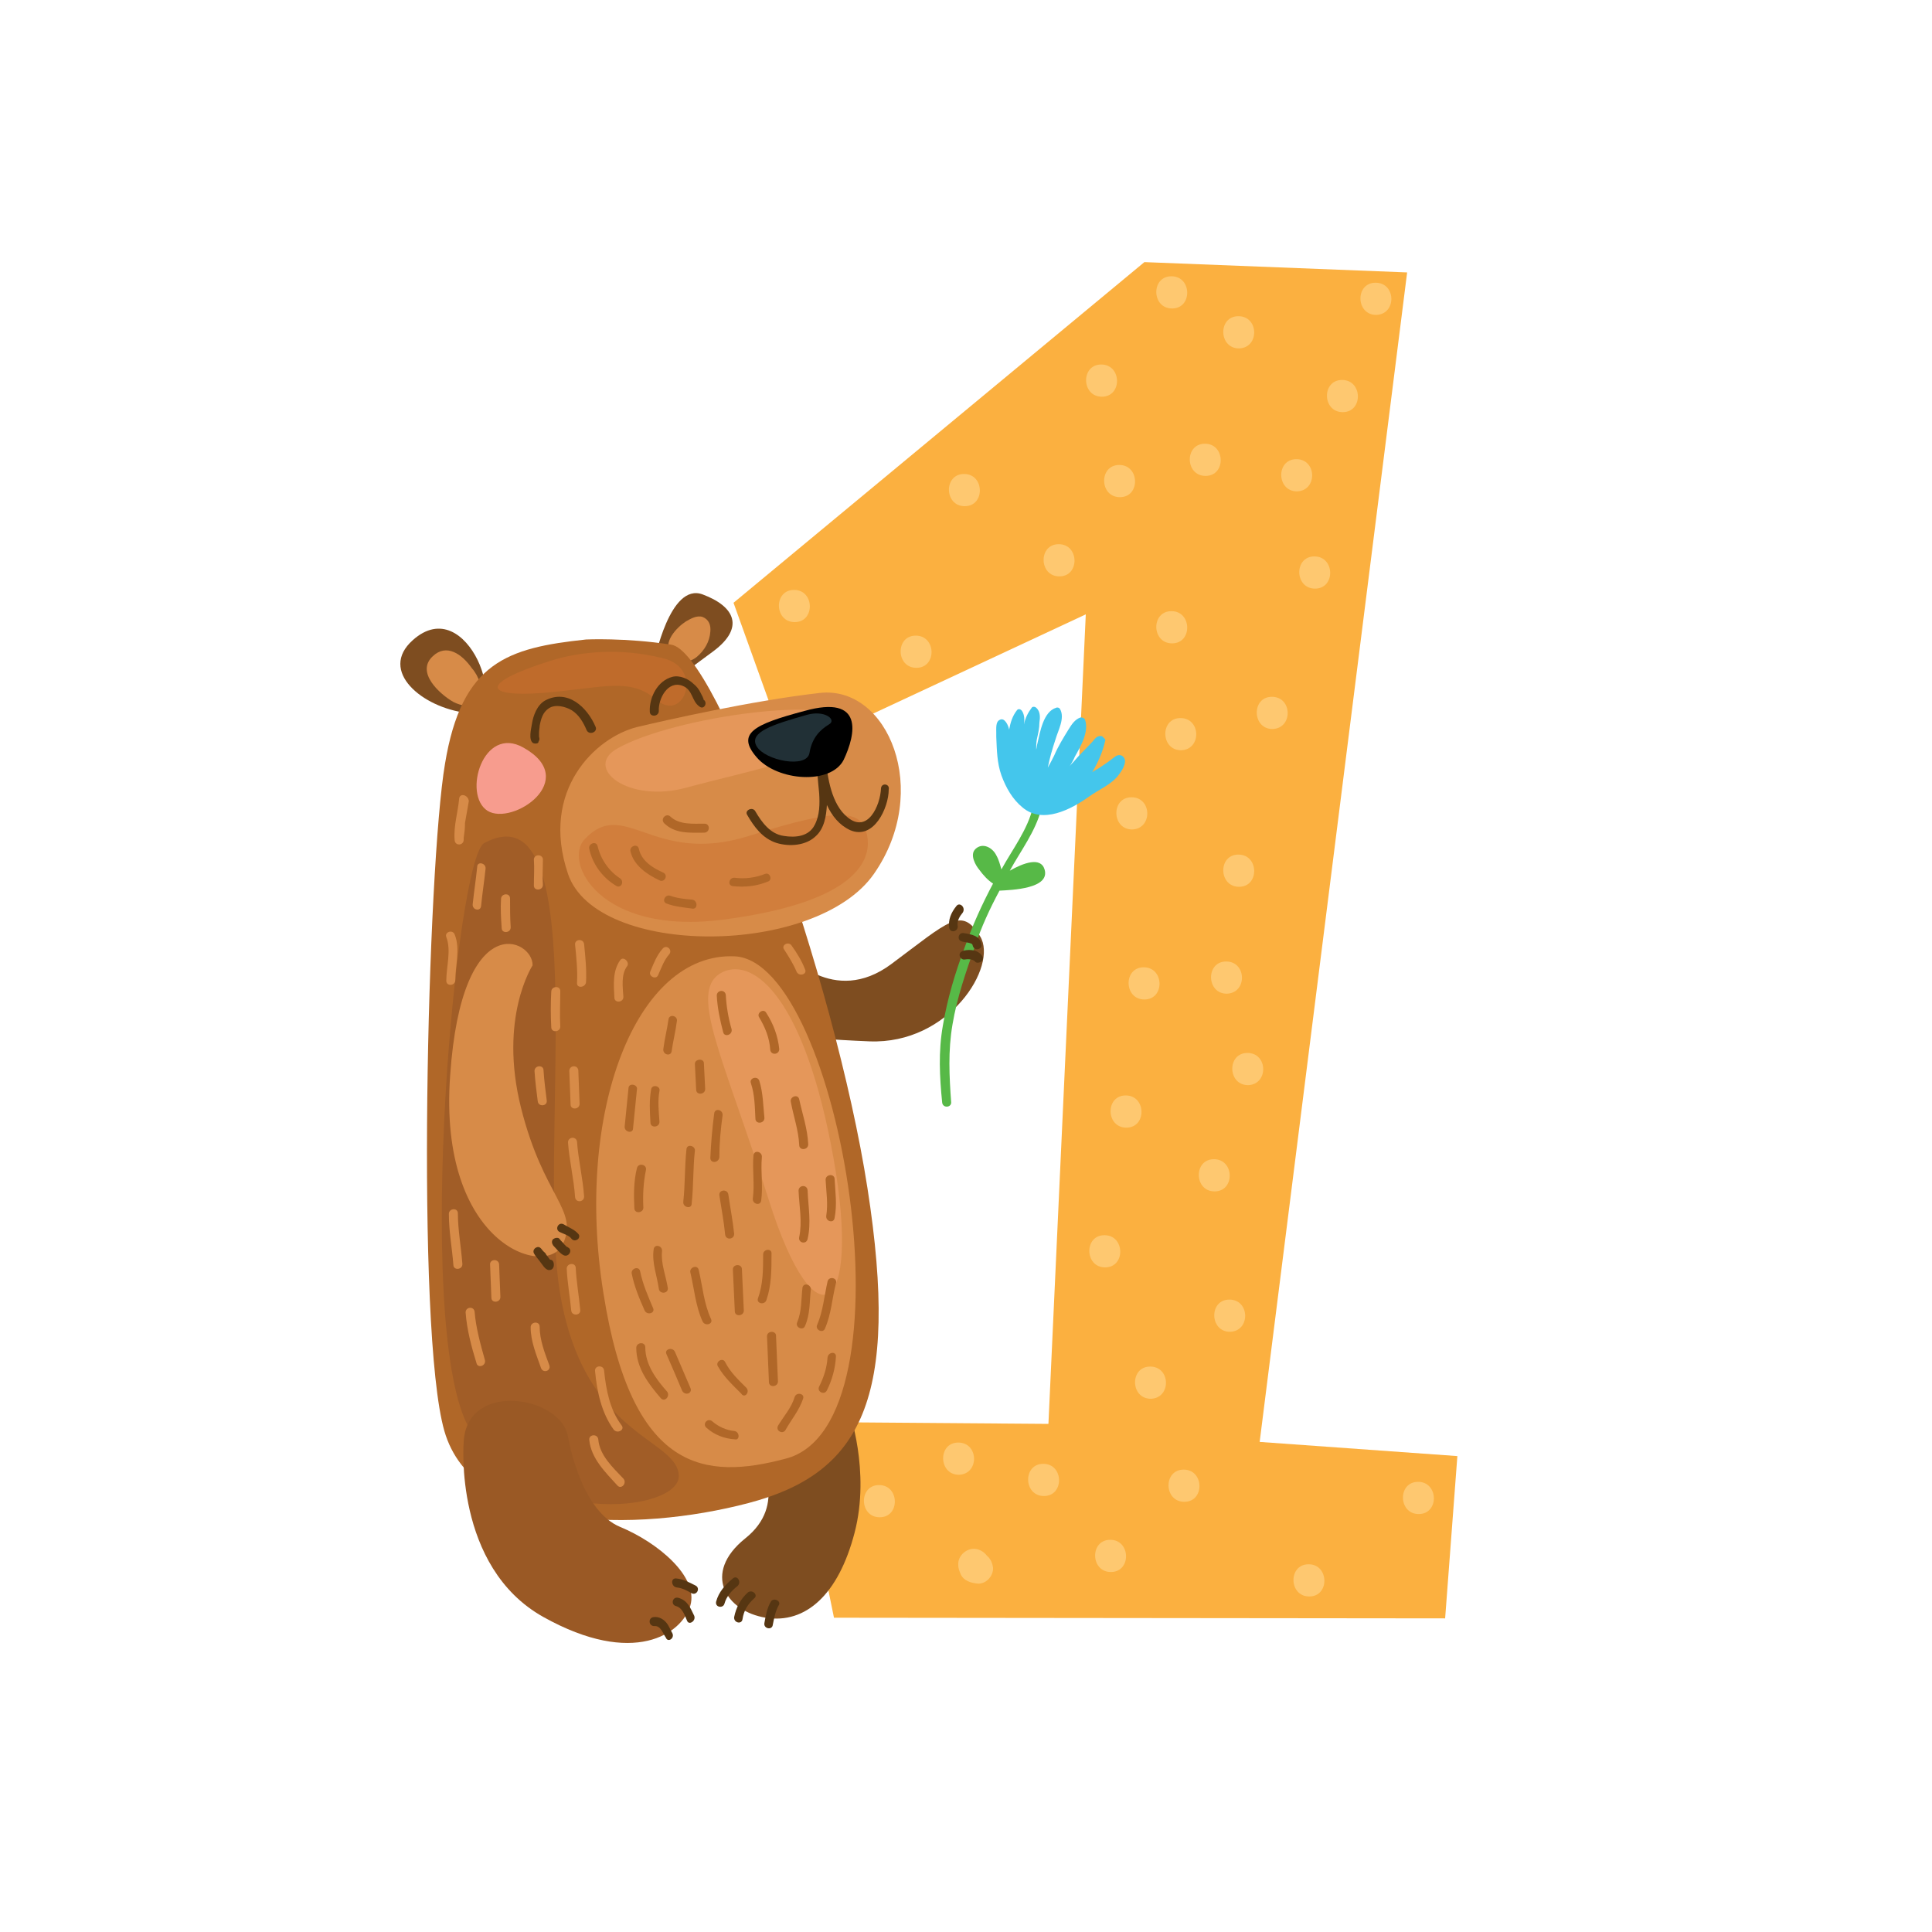 <?xml version="1.0" encoding="utf-8"?>
<svg version="1.1" id="Layer_1" xmlns="http://www.w3.org/2000/svg" xmlns:xlink="http://www.w3.org/1999/xlink" x="0px" y="0px"
	 viewBox="0 0 300 300" style="enable-background:new 0 0 300 300;" xml:space="preserve">
<style type="text/css">
	.st0{fill:#FBB040;}
	.st1{fill:#FEC870;}
	.st2{fill:#7E4D20;}
	.st3{fill:#D78B48;}
	.st4{fill:#B06728;}
	.st5{fill:#A15D27;}
	.st6{fill:#F79C8E;}
	.st7{fill:#E5975A;}
	.st8{fill:#9A5925;}
	.st9{fill:#D17E3C;}
	.st10{fill:#563612;}
	.st11{fill:#57B947;}
	.st12{fill:#44C6EC;}
	.st13{fill:#BF6B2B;}
	.st14{fill:#213036;}
</style>
<g>
	<polygon class="st0" points="122.3,117 113.9,93.6 177.7,40.7 218.5,42.3 195.6,223.9 226.3,226.1 224.4,251.3 129.5,251.2
		123.3,220.8 162.8,221.1 168.6,95.4 	"/>
	<g>
		<path class="st1" d="M123.3,91.6c-3.2,0-3.1,5,0.1,5C126.6,96.6,126.5,91.6,123.3,91.6z"/>
		<path class="st1" d="M142.2,98.7c-3.2,0-3.1,5,0.1,5C145.5,103.7,145.4,98.7,142.2,98.7z"/>
		<path class="st1" d="M149.7,73.6c-3.2,0-3.1,5,0.1,5C153,78.6,152.9,73.6,149.7,73.6z"/>
		<path class="st1" d="M164.4,84.5c-3.2,0-3.1,5,0.1,5C167.7,89.5,167.6,84.5,164.4,84.5z"/>
		<path class="st1" d="M171,56.6c-3.2,0-3.1,5,0.1,5C174.3,61.6,174.2,56.6,171,56.6z"/>
		<path class="st1" d="M192.3,49.1c-3.2,0-3.1,5,0.1,5C195.6,54,195.5,49.1,192.3,49.1z"/>
		<path class="st1" d="M208.4,59c-3.2,0-3.1,5,0.1,5C211.7,64,211.6,59,208.4,59z"/>
		<path class="st1" d="M187.1,68.9c-3.2,0-3.1,5,0.1,5C190.4,73.9,190.3,68.9,187.1,68.9z"/>
		<path class="st1" d="M204.1,86.4c-3.2,0-3.1,5,0.1,5C207.4,91.4,207.3,86.4,204.1,86.4z"/>
		<path class="st1" d="M181.9,94.9c-3.2,0-3.1,5,0.1,5C185.2,99.9,185.1,94.9,181.9,94.9z"/>
		<path class="st1" d="M197.5,108.2c-3.2,0-3.1,5,0.1,5C200.8,113.1,200.7,108.2,197.5,108.2z"/>
		<path class="st1" d="M175.7,123.8c-3.2,0-3.1,5,0.1,5C179,128.7,178.9,123.8,175.7,123.8z"/>
		<path class="st1" d="M192.3,132.7c-3.2,0-3.1,5,0.1,5C195.6,137.7,195.5,132.7,192.3,132.7z"/>
		<path class="st1" d="M193.7,163.5c-3.2,0-3.1,5,0.1,5C197,168.4,196.9,163.5,193.7,163.5z"/>
		<path class="st1" d="M177.6,150.2c-3.2,0-3.1,5,0.1,5C180.9,155.2,180.8,150.2,177.6,150.2z"/>
		<path class="st1" d="M174.8,170.1c-3.2,0-3.1,5,0.1,5C178.1,175.1,178,170.1,174.8,170.1z"/>
		<path class="st1" d="M171.5,191.8c-3.2,0-3.1,5,0.1,5C174.8,196.8,174.7,191.8,171.5,191.8z"/>
		<path class="st1" d="M188.5,180c-3.2,0-3.1,5,0.1,5C191.8,185,191.7,180,188.5,180z"/>
		<path class="st1" d="M190.9,201.8c-3.2,0-3.1,5,0.1,5C194.2,206.7,194.1,201.8,190.9,201.8z"/>
		<path class="st1" d="M178.6,212.2c-3.2,0-3.1,5,0.1,5C181.9,217.1,181.8,212.2,178.6,212.2z"/>
		<path class="st1" d="M162,227.3c-3.2,0-3.1,5,0.1,5C165.3,232.3,165.2,227.3,162,227.3z"/>
		<path class="st1" d="M183.8,228.2c-3.2,0-3.1,5,0.1,5C187.1,233.2,187,228.2,183.8,228.2z"/>
		<path class="st1" d="M172.4,239.1c-3.2,0-3.1,5,0.1,5C175.7,244.1,175.6,239.1,172.4,239.1z"/>
		<path class="st1" d="M203.2,242.9c-3.2,0-3.1,5,0.1,5C206.5,247.9,206.4,242.9,203.2,242.9z"/>
		<path class="st1" d="M220.2,230.1c-3.2,0-3.1,5,0.1,5C223.5,235.1,223.4,230.1,220.2,230.1z"/>
		<path class="st1" d="M153.4,241.7c-0.1-0.1-0.2-0.1-0.2-0.2c-0.5-0.6-1.2-1-2-1c-1.3,0-2.5,1.2-2.4,2.5c0,0.6,0.2,1,0.4,1.5
			c0.5,1,1.6,1.3,2.6,1.4c1.4,0.1,2.5-1.3,2.4-2.5C154.1,242.8,153.9,242.2,153.4,241.7z"/>
		<path class="st1" d="M136.5,230.6c-3.2,0-3.1,5,0.1,5C139.8,235.6,139.7,230.6,136.5,230.6z"/>
		<path class="st1" d="M213.6,43.9c-3.2,0-3.1,5,0.1,5C216.9,48.8,216.8,43.9,213.6,43.9z"/>
		<path class="st1" d="M173.8,72.2c-3.2,0-3.1,5,0.1,5C177.1,77.2,177,72.2,173.8,72.2z"/>
		<path class="st1" d="M181.9,42.9c-3.2,0-3.1,5,0.1,5C185.2,47.9,185.1,42.9,181.9,42.9z"/>
		<path class="st1" d="M201.3,71.3c-3.2,0-3.1,5,0.1,5C204.6,76.2,204.5,71.3,201.3,71.3z"/>
		<path class="st1" d="M190.4,149.3c-3.2,0-3.1,5,0.1,5C193.7,154.2,193.6,149.3,190.4,149.3z"/>
		<path class="st1" d="M183.3,111.5c-3.2,0-3.1,5,0.1,5C186.6,116.4,186.5,111.5,183.3,111.5z"/>
		<path class="st1" d="M148.8,224c-3.2,0-3.1,5,0.1,5C152.1,228.9,152,224,148.8,224z"/>
	</g>
	<g>
		<path class="st2" d="M122.2,148c0,0,7.2,8.4,16.2,1.7c9-6.7,10.9-9,13.8-4.3c2.8,4.6-4.8,16.8-17.2,16.3
			c-12.3-0.5-14.3-1.4-14.3-1.4L122.2,148z"/>
		<path class="st2" d="M131.8,219c0,0,3.4,9.4,0.9,19c-2.5,9.6-7.6,14.2-13.8,13.2c-6.2-1-9.9-6.9-3.2-12.3
			c6.7-5.3,2.1-12.3,2.1-12.3L131.8,219z"/>
		<path class="st2" d="M101.6,102.7c0,0,2.4-12.3,7.5-10.4c5.1,1.9,6.5,5.2,1.7,8.8c-4.8,3.6-6,4.3-6,4.3L101.6,102.7z"/>
		<path class="st2" d="M64.1,99.4c-5.4,4.8,1.5,10.5,8.4,11.3C79.5,111.5,72.7,91.7,64.1,99.4z"/>
		<path class="st3" d="M109.1,95.8c-0.9-0.3-1.9,0.3-2.6,0.7c-1.4,0.9-3.7,3.3-2.3,5c0,0,0,0,0,0c0,0.1,0.1,0.2,0.1,0.3
			c0.9,1.5,2.8,1.1,3.9,0.2c1.2-1,2-2.4,2.1-3.9C110.4,97.1,110.1,96.2,109.1,95.8z"/>
		<path class="st3" d="M75.1,108c-0.1-0.6-0.3-1.3-0.6-2c-0.1-0.4-0.3-0.8-0.5-1.2c-0.2-0.3-0.4-0.7-0.7-1c-1.6-2.3-4-3.9-6.1-1.9
			c-2.7,2.5,1.1,5.9,3.2,7.1c1.2,0.6,2.6,0.9,3.7,0c0.1-0.1,0.2-0.2,0.3-0.4C74.7,108.8,75.2,108.5,75.1,108z"/>
		<path class="st4" d="M91,99.3c-12.2,1.3-19.3,3.5-21.9,19.3c-2.7,15.8-4.6,87.9-0.1,103.6c4.5,15.7,29.7,15.8,47.2,11.2
			c17.5-4.6,23.6-16.1,18.5-48.9c-5.1-32.8-23.3-83.4-30.5-84.4C97.1,99,91,99.3,91,99.3z"/>
		<path class="st5" d="M75.2,130.9c-4.4,2.3-10.9,74.2-2.6,90.4c8.3,16.2,33.1,13.6,32.8,7.8c-0.3-5.8-14.3-5.8-18.3-27.5
			C83.1,180,92.8,121.6,75.2,130.9z"/>
		<path class="st3" d="M98.9,112.9c-6.4,1.6-15.1,9.8-10.7,22.8c4.4,13,38.5,12.9,47.5,0c9-12.9,2.2-29.3-8.4-28.1
			C116.7,108.8,103.1,111.9,98.9,112.9z"/>
		<path class="st6" d="M81.3,116.1c-6.3-3.6-9.5,7.3-5.6,9.8C79.6,128.3,90.2,121.1,81.3,116.1z"/>
		<path class="st3" d="M114.1,148.5c-15.4-0.7-24.9,24.3-20.4,52.3c4.4,28,15.9,29,28.3,25.7C142.6,221.2,130.5,149.3,114.1,148.5z"
			/>
		<path class="st7" d="M95.9,116.2c-5.4,3,1.6,8.6,10.7,6.1c9.1-2.5,25.6-5.6,24.8-10C130.5,107.8,104.8,111.2,95.9,116.2z"/>
		<path class="st8" d="M72,223.9c0,0-1.6,19.4,12.4,27.2c14,7.8,21.5,2.6,22.8-1.8c1.3-4.5-5.1-9.8-10.9-12.2
			c-5.8-2.4-7.8-12.3-8.1-14C87.2,216.8,72.5,214.3,72,223.9z"/>
		<path class="st3" d="M82.7,149.9c0,0-5.3,8.1-1.8,22.1c3.5,14,9,15.8,6.5,21.2c-2.6,5.4-19.4,0.1-17.5-26.2
			C71.7,140.7,82.8,145.8,82.7,149.9z"/>
		<path class="st7" d="M112.3,150.9c-5.7,2.7-0.1,12.7,7.1,35.5c7.2,22.8,14.4,17.8,10-6.7C125,155.2,117.2,148.7,112.3,150.9z"/>
		<path class="st9" d="M90.8,130.3c-3.4,3.5,2.3,15,21.5,12.5c19.2-2.5,23-8.4,22.4-12.7c-0.6-4.3-3.6-5-18.4-0.3
			C101.4,134.5,97,123.7,90.8,130.3z"/>
		<path class="st10" d="M136.8,122.4c-0.1,2.7-2.1,7.1-5.2,4.5c-2.5-2-3.1-6.2-3.4-9.1c0-0.2-0.1-0.4-0.3-0.5
			c-0.3-0.7-1.5-0.5-1.3,0.3c0.3,1.8,0.4,3.7,0.6,5.6c0.1,1.6,0.1,3.4-0.7,4.9c-0.9,1.8-3,2-4.8,1.7c-2.1-0.3-3.4-2.1-4.4-3.8
			c-0.4-0.8-1.7-0.2-1.3,0.5c1.1,1.9,2.4,3.7,4.6,4.4c2,0.6,4.5,0.4,6-1c1.4-1.2,1.7-3.2,1.8-4.9c0.8,1.7,1.9,3.1,3.6,3.9
			c3.7,1.6,6-3.5,6-6.3C138.2,121.7,136.9,121.5,136.8,122.4z"/>
		<path class="st10" d="M92.5,112.9c-1.3-3.1-4.4-6-7.9-4.1c-1.2,0.7-1.8,2.3-2,3.6c-0.1,0.7-0.6,2.5,0.2,3c0.3,0.1,0.6,0.1,0.8-0.1
			l0-0.1c0.2-0.3,0.2-0.5,0.1-0.8c0,0,0-0.1,0-0.1c0-0.2,0-0.3,0-0.5c0-0.4,0.1-0.8,0.1-1.1c0.2-1.1,0.5-2.1,1.4-2.7
			c1-0.7,2.6-0.3,3.6,0.3c1.1,0.7,1.8,1.9,2.3,3.1C91.5,114.2,92.8,113.7,92.5,112.9z"/>
		<path d="M124.9,110.4c-7.9,2.1-10.6,3.5-7.4,7.2c3.2,3.7,11.5,4.3,13.5,0.4C132.9,114,134.2,107.8,124.9,110.4z"/>
		<path class="st11" d="M155.2,138.3c1.9-0.1,7.9-0.3,7-3.3c-0.6-2-3.3-1-5.4,0.2c1.7-3.1,4-6.1,4.9-9.6c0.2-0.9-1.1-1.2-1.3-0.3
			c-0.8,3.5-3.2,6.6-4.9,9.7c-0.2-0.7-0.4-1.5-0.8-2.2c-0.6-1.2-2.1-2-3.2-1c-1,0.9,0,2.6,0.6,3.3c0.5,0.7,1.3,1.6,2.1,2.1
			c-1.7,3.2-3.2,6.5-4.4,9.9c-1.5,4-2.7,8-3.4,12.2c-0.7,4-0.5,7.9-0.1,11.9c0.1,0.9,1.4,0.8,1.4,0c-0.3-4.1-0.5-8,0.2-12.1
			c0.7-4.2,2.1-8.2,3.5-12.2C152.4,143.9,153.7,141.1,155.2,138.3z"/>
		<path class="st12" d="M174.7,118.1c-0.1-0.6-0.6-1-1.2-0.8c-0.3,0.1-0.6,0.4-0.9,0.6c-0.5,0.4-1.1,0.8-1.7,1.2
			c-0.4,0.3-0.9,0.5-1.3,0.8c0.9-1.5,1.6-3.1,2-4.8c0.1-0.2,0-0.4-0.2-0.5c-0.1-0.1-0.2-0.3-0.4-0.3c-0.6-0.1-1,0.4-1.3,0.8
			c-1,1.1-2.1,2.1-3,3.2c-0.2,0.2-0.4,0.4-0.6,0.7c0.3-0.5,0.6-1,0.8-1.5c0.9-1.6,2.2-3.8,1.6-5.7c-0.1-0.3-0.4-0.4-0.7-0.4
			c-0.9,0.3-1.4,1.1-1.9,1.9c-0.8,1.3-1.6,2.6-2.2,4c-0.3,0.6-0.6,1.2-1,1.9c0.3-1.5,0.7-2.9,1.2-4.4c0.4-1.4,1.5-3.3,0.7-4.7
			c-0.1-0.2-0.4-0.3-0.6-0.2c-2,0.6-2.5,3.8-2.9,5.5c-0.1,0.3-0.1,0.7-0.2,1c0-0.5,0-1.1,0.1-1.6c0.2-0.9,0.4-1.7,0.4-2.6
			c0.1-0.7,0.2-1.7-0.5-2.3c-0.2-0.2-0.6-0.2-0.7,0c-0.6,0.8-1,1.6-1.2,2.6c0.1-0.7,0.1-1.5-0.3-2.1c-0.2-0.3-0.6-0.4-0.8-0.1
			c-0.7,0.9-1,1.9-1.2,3c-0.1-0.6-0.7-2-1.5-1.5c-0.6,0.3-0.5,1.3-0.5,2c0,0,0,0,0,0c0,0,0,0,0,0c0,0.1,0,0.2,0,0.3l0,0c0,0,0,0,0,0
			c0,0.1,0,0.3,0,0.3c0.1,2.1,0.1,4,0.8,6c0.7,1.9,1.7,3.7,3.3,5c3.1,2.6,7.5,0.3,10.3-1.7c1.5-1.1,3.6-1.9,4.7-3.5
			C174.4,119.4,174.7,118.7,174.7,118.1z"/>
		<g>
			<path class="st3" d="M74.1,134.6c-0.2,2-0.5,3.9-0.7,5.8c-0.1,0.9,1.2,1.2,1.3,0.3c0.2-2,0.5-3.9,0.7-5.8
				C75.5,134,74.1,133.7,74.1,134.6z"/>
			<path class="st3" d="M77.8,139.6c-0.1,1.5,0,3,0.1,4.5c0,0.9,1.4,0.8,1.4-0.1c-0.1-1.5-0.1-3-0.1-4.5
				C79.2,138.6,77.8,138.7,77.8,139.6z"/>
			<path class="st3" d="M82.9,133.5c0.1,1.3,0,2.6,0,4c0,0.9,1.4,0.8,1.4-0.1c-0.1-1.3,0-2.6,0-4C84.2,132.6,82.9,132.6,82.9,133.5z
				"/>
			<path class="st3" d="M85.6,154c-0.1,1.8-0.1,3.7,0,5.5c0,0.9,1.4,0.8,1.4-0.1c-0.1-1.8,0-3.7,0-5.5C87,153,85.6,153.1,85.6,154z"
				/>
			<path class="st3" d="M90.7,146.6c-0.1-0.9-1.5-0.8-1.4,0.1c0.2,2,0.4,3.9,0.3,5.9c-0.1,0.9,1.3,0.8,1.4-0.1
				C91.1,150.6,90.9,148.6,90.7,146.6z"/>
			<path class="st3" d="M88.4,166.3l0.2,5.2c0,0.9,1.4,0.8,1.4-0.1l-0.2-5.2C89.7,165.3,88.4,165.4,88.4,166.3z"/>
			<path class="st3" d="M84.4,166.2c0-0.9-1.4-0.8-1.4,0.1c0.1,1.6,0.3,3.1,0.5,4.7c0.1,0.9,1.5,0.8,1.4-0.1
				C84.7,169.3,84.5,167.8,84.4,166.2z"/>
			<path class="st3" d="M70.6,145.1c-0.3-0.8-1.6-0.4-1.3,0.4c0.8,2.1,0,4.6,0,6.8c0,0.9,1.4,0.8,1.4-0.1
				C70.7,149.9,71.5,147.3,70.6,145.1z"/>
			<path class="st3" d="M71.1,188.4c0-0.9-1.4-0.8-1.4,0.1c0,2.7,0.5,5.3,0.7,7.9c0,0.9,1.4,0.8,1.4-0.1
				C71.6,193.6,71.1,191,71.1,188.4z"/>
			<path class="st3" d="M76.1,196.4l0.2,5.1c0,0.9,1.4,0.8,1.4-0.1l-0.2-5.1C77.4,195.4,76,195.5,76.1,196.4z"/>
			<path class="st3" d="M75.3,211.2c-0.7-2.5-1.4-5-1.6-7.5c-0.1-0.9-1.4-0.8-1.4,0.1c0.2,2.7,0.9,5.3,1.7,7.9
				C74.2,212.5,75.5,212.1,75.3,211.2z"/>
			<path class="st3" d="M85.3,212c-0.7-1.9-1.5-3.9-1.5-6c0-0.9-1.4-0.8-1.4,0.1c0,2.2,0.9,4.3,1.6,6.3
				C84.3,213.3,85.6,212.9,85.3,212z"/>
			<path class="st3" d="M89.4,196.9c0-0.9-1.4-0.8-1.4,0.1c0.1,2.2,0.5,4.3,0.7,6.5c0.1,0.9,1.5,0.8,1.4-0.1
				C89.9,201.2,89.5,199,89.4,196.9z"/>
			<path class="st3" d="M89.6,177.3c-0.1-0.9-1.4-0.8-1.4,0.1c0.2,2.8,0.9,5.6,1.1,8.5c0.1,0.9,1.4,0.8,1.4-0.1
				C90.5,182.9,89.8,180.1,89.6,177.3z"/>
			<path class="st3" d="M96.5,221.3c-1.8-2.4-2.4-5.5-2.7-8.5c-0.1-0.9-1.5-0.8-1.4,0.1c0.3,3.2,1,6.5,2.9,9.1
				C95.9,222.7,97.1,222,96.5,221.3z"/>
			<path class="st3" d="M96.8,229.6c-1.6-1.7-3.7-3.6-3.9-6.1c-0.1-0.9-1.5-0.8-1.4,0.1c0.3,2.9,2.5,5,4.4,7.1
				C96.5,231.3,97.4,230.3,96.8,229.6z"/>
			<path class="st3" d="M96.3,149.1c-1.2,1.7-1,3.8-0.9,5.8c0,0.9,1.4,0.8,1.4-0.1c-0.1-1.5-0.4-3.5,0.6-4.8
				C97.8,149.4,96.8,148.4,96.3,149.1z"/>
			<path class="st3" d="M71.3,124c-0.2,2.2-0.9,4.3-0.7,6.5c0.1,0.9,1.4,0.8,1.4-0.1c0-0.1,0-0.2,0-0.3c0.1-0.7,0.2-1.4,0.2-2.1
				c0-0.1,0-0.2,0-0.2c0.2-1.1,0.4-2.3,0.6-3.4C72.7,123.4,71.4,123.1,71.3,124z"/>
			<path class="st3" d="M125,150.5c-0.5-1.3-1.3-2.6-2.1-3.7c-0.5-0.7-1.7,0-1.1,0.7c0.7,1.1,1.4,2.2,1.9,3.4
				C124.1,151.7,125.4,151.3,125,150.5z"/>
			<path class="st3" d="M102.9,147.3c-0.9,1-1.4,2.3-1.9,3.5c-0.4,0.8,0.9,1.4,1.2,0.6c0.5-1.1,0.9-2.3,1.7-3.2
				C104.5,147.5,103.5,146.6,102.9,147.3z"/>
			<path class="st4" d="M103.8,158.3c-0.2,1.5-0.6,3-0.8,4.6c-0.1,0.9,1.2,1.2,1.3,0.3c0.2-1.5,0.6-3,0.8-4.6
				C105.3,157.7,103.9,157.4,103.8,158.3z"/>
			<path class="st4" d="M101.1,169.2c-0.3,1.7-0.2,3.4-0.1,5.1c0,0.9,1.4,0.8,1.4-0.1c-0.1-1.6-0.3-3.2,0-4.8
				C102.6,168.6,101.2,168.3,101.1,169.2z"/>
			<path class="st4" d="M107.9,165.2l0.2,4c0,0.9,1.4,0.8,1.4-0.1l-0.2-4C109.3,164.3,107.9,164.4,107.9,165.2z"/>
			<path class="st4" d="M113.6,159.8c-0.5-1.7-0.8-3.5-0.9-5.3c-0.1-0.9-1.4-0.8-1.4,0.1c0.1,1.9,0.5,3.8,1,5.7
				C112.5,161.1,113.8,160.7,113.6,159.8z"/>
			<path class="st4" d="M119,157.3c-0.4-0.8-1.6,0-1.1,0.7c0.9,1.5,1.6,3.2,1.7,5c0.1,0.9,1.4,0.8,1.4-0.1
				C120.8,160.9,120.1,159,119,157.3z"/>
			<path class="st4" d="M117.9,167.8c-0.3-0.8-1.6-0.4-1.3,0.4c0.6,1.8,0.6,3.6,0.7,5.5c0,0.9,1.4,0.8,1.4-0.1
				C118.5,171.7,118.5,169.7,117.9,167.8z"/>
			<path class="st4" d="M124.1,170.7c-0.2-0.9-1.5-0.4-1.3,0.4c0.4,2.2,1.2,4.4,1.3,6.7c0,0.9,1.4,0.8,1.4-0.1
				C125.4,175.3,124.6,173,124.1,170.7z"/>
			<path class="st4" d="M129.6,183.1c0-0.9-1.4-0.8-1.4,0.1c0.1,1.9,0.4,3.7,0.1,5.6c-0.1,0.9,1.2,1.2,1.3,0.3
				C130,187,129.7,185.1,129.6,183.1z"/>
			<path class="st4" d="M125.4,184.8c-0.1-0.9-1.4-0.8-1.4,0.1c0.1,2.4,0.6,4.8,0.1,7.2c-0.2,0.9,1.1,1.2,1.3,0.3
				C126,189.9,125.5,187.4,125.4,184.8z"/>
			<path class="st4" d="M128.5,199c-0.5,2.2-0.7,4.6-1.6,6.7c-0.4,0.8,0.9,1.4,1.2,0.6c1-2.3,1.1-4.7,1.7-7
				C130.1,198.4,128.7,198.1,128.5,199z"/>
			<path class="st4" d="M124.6,200c-0.2,1.8-0.1,3.6-0.8,5.3c-0.4,0.8,0.9,1.4,1.2,0.6c0.8-1.8,0.7-3.7,0.9-5.6
				C126,199.4,124.7,199.1,124.6,200z"/>
			<path class="st4" d="M110.9,172.9c-0.3,2.3-0.5,4.6-0.6,6.9c0,0.9,1.3,0.8,1.4-0.1c0-2.2,0.2-4.3,0.5-6.5
				C112.3,172.3,111,172,110.9,172.9z"/>
			<path class="st4" d="M106.6,178.4c-0.3,2.7-0.2,5.5-0.5,8.2c-0.1,0.9,1.3,1.2,1.3,0.3c0.3-2.7,0.2-5.5,0.5-8.2
				C108,177.9,106.7,177.6,106.6,178.4z"/>
			<path class="st4" d="M98.9,181.4c-0.5,2-0.5,4.1-0.4,6.2c0,0.9,1.4,0.8,1.4-0.1c-0.1-1.9,0-3.9,0.4-5.8
				C100.5,180.8,99.1,180.5,98.9,181.4z"/>
			<path class="st4" d="M97.6,168.9l-0.6,6c-0.1,0.9,1.3,1.2,1.3,0.3l0.6-6C99.1,168.4,97.7,168.1,97.6,168.9z"/>
			<path class="st4" d="M101.4,203.1c-0.8-1.9-1.6-3.7-2-5.7c-0.2-0.9-1.5-0.4-1.3,0.4c0.4,2,1.2,3.9,2,5.7
				C100.5,204.3,101.8,203.9,101.4,203.1z"/>
			<path class="st4" d="M102.8,194.3c0.1-0.9-1.2-1.2-1.3-0.3c-0.3,2.1,0.5,4,0.8,6.1c0.1,0.9,1.5,0.8,1.4-0.1
				C103.4,198.1,102.6,196.2,102.8,194.3z"/>
			<path class="st4" d="M107.2,215.5c-0.8-1.9-1.6-3.7-2.4-5.6c-0.4-0.8-1.7-0.4-1.3,0.4c0.8,1.8,1.6,3.7,2.4,5.6
				C106.3,216.8,107.6,216.4,107.2,215.5z"/>
			<path class="st4" d="M103.6,216.1c-1.7-1.9-3.4-4.2-3.4-6.9c0-0.9-1.4-0.8-1.4,0.1c0,3.1,1.9,5.6,3.8,7.8
				C103.2,217.8,104.1,216.8,103.6,216.1z"/>
			<path class="st4" d="M114,222.2c-1.2-0.1-2.5-0.7-3.4-1.5c-0.7-0.6-1.6,0.4-0.9,1c1.2,1.1,2.8,1.7,4.4,1.8
				C114.9,223.7,114.9,222.3,114,222.2z"/>
			<path class="st4" d="M110.4,204.8c-1.1-2.4-1.3-5-1.9-7.6c-0.2-0.9-1.5-0.4-1.3,0.4c0.6,2.5,0.8,5.2,1.9,7.6
				C109.5,206,110.8,205.6,110.4,204.8z"/>
			<path class="st4" d="M113.1,185.5c-0.1-0.9-1.5-0.8-1.4,0.1c0.3,2,0.7,4,0.9,6.1c0.1,0.9,1.4,0.8,1.4-0.1
				C113.8,189.6,113.4,187.6,113.1,185.5z"/>
			<path class="st4" d="M117,179.4c-0.2,2.2,0.2,4.5-0.1,6.7c-0.1,0.9,1.2,1.2,1.3,0.3c0.3-2.2-0.1-4.4,0.1-6.7
				C118.4,178.8,117.1,178.5,117,179.4z"/>
			<path class="st4" d="M118.5,194.8c0,2.3,0,4.6-0.8,6.8c-0.3,0.8,1,1.1,1.3,0.3c0.8-2.3,0.8-4.7,0.8-7.2
				C119.9,193.8,118.5,193.9,118.5,194.8z"/>
			<path class="st4" d="M113.8,197.1l0.3,6.5c0,0.9,1.4,0.8,1.4-0.1l-0.3-6.5C115.1,196.2,113.8,196.3,113.8,197.1z"/>
			<path class="st4" d="M115.9,215.5c-1.2-1.2-2.5-2.4-3.3-4c-0.4-0.8-1.6,0-1.1,0.7c0.9,1.6,2.3,2.9,3.6,4.2
				C115.6,217.2,116.5,216.2,115.9,215.5z"/>
			<path class="st4" d="M119.1,207.5l0.3,7.1c0,0.9,1.4,0.8,1.4-0.1l-0.3-7.1C120.5,206.6,119.1,206.6,119.1,207.5z"/>
			<path class="st4" d="M123.4,216.9c-0.5,1.7-1.7,3-2.6,4.5c-0.4,0.8,0.8,1.4,1.2,0.6c0.9-1.6,2.1-3,2.7-4.8
				C125,216.4,123.7,216.1,123.4,216.9z"/>
			<path class="st4" d="M128.5,210.8c-0.1,1.6-0.6,3.1-1.3,4.5c-0.4,0.8,0.8,1.4,1.2,0.6c0.8-1.6,1.3-3.4,1.4-5.2
				C129.9,209.8,128.6,209.9,128.5,210.8z"/>
			<path class="st4" d="M96.3,136.4c-1.7-1.1-3-2.9-3.5-5c-0.2-0.9-1.5-0.4-1.3,0.4c0.5,2.4,2.1,4.5,4.1,5.7
				C96.4,138.1,97,136.9,96.3,136.4z"/>
			<path class="st4" d="M103,135.5c-1.6-0.7-3.4-1.8-3.8-3.7c-0.2-0.9-1.5-0.4-1.3,0.4c0.5,2.2,2.6,3.6,4.5,4.5
				C103.2,137.1,103.8,135.9,103,135.5z"/>
			<path class="st4" d="M107.5,139.7c-1.1-0.1-2.3-0.2-3.4-0.6c-0.8-0.3-1.4,0.9-0.6,1.2c1.3,0.5,2.7,0.6,4.1,0.8
				C108.4,141.1,108.3,139.8,107.5,139.7z"/>
			<path class="st4" d="M109.4,127.9c-1.8,0-3.9,0.2-5.3-1.1c-0.6-0.6-1.6,0.3-1,1c1.7,1.7,4,1.5,6.2,1.5
				C110.3,129.3,110.3,127.9,109.4,127.9z"/>
			<path class="st4" d="M118.8,135.7c-1.5,0.6-3.1,0.8-4.7,0.6c-0.9-0.1-1.2,1.2-0.3,1.3c1.9,0.2,3.7,0,5.4-0.7
				C120,136.7,119.6,135.4,118.8,135.7z"/>
		</g>
		<path class="st13" d="M85.5,102.6c-10.8,3.4-10.7,5.7-1.2,5c9.5-0.8,13.5-2.5,17.7,1.1c4.2,3.6,7.4-5,0.9-6.5
			C96.5,100.6,90.3,101.1,85.5,102.6z"/>
		<path class="st10" d="M85.4,195.6c-0.1-0.1-0.2-0.3-0.3-0.4c-0.1-0.1-0.2-0.3-0.3-0.4c-0.1-0.3-0.4-0.4-0.6-0.7
			c-0.2-0.3-0.5-0.6-0.9-0.4c-0.3,0.1-0.6,0.5-0.4,0.9c0.2,0.4,0.5,0.7,0.8,1.1c0.2,0.3,0.4,0.5,0.6,0.8c0.2,0.3,0.5,0.6,0.8,0.7
			c0.6,0.1,0.9-0.3,0.9-0.8C86,195.8,85.7,195.6,85.4,195.6z"/>
		<path class="st10" d="M88.2,193.7C88.2,193.7,88.1,193.7,88.2,193.7c-0.1-0.1-0.2-0.1-0.2-0.1c-0.1-0.1-0.3-0.3-0.4-0.4
			c-0.2-0.3-0.5-0.5-0.7-0.8c-0.2-0.3-0.7-0.2-1,0c-0.3,0.3-0.2,0.7,0,1c0.5,0.5,1,1.2,1.6,1.5C88.3,195.3,89,194.1,88.2,193.7z"/>
		<path class="st10" d="M89.8,191.6c-0.6-0.7-1.5-1-2.3-1.5c-0.8-0.4-1.4,0.8-0.6,1.2c0.6,0.3,1.4,0.5,1.8,1
			c0.2,0.3,0.6,0.4,0.9,0.2C89.9,192.4,90.1,191.9,89.8,191.6z"/>
		<path class="st10" d="M152.4,146.7c-0.2-1.4-1.5-1.6-2.7-1.8c-0.9-0.2-1.2,1.1-0.3,1.3c0.3,0.1,1.6,0.2,1.6,0.5
			c0.1,0.4,0.3,0.7,0.7,0.7C152.1,147.4,152.5,147.1,152.4,146.7z"/>
		<path class="st10" d="M152.4,148.3c-0.6-0.8-1.8-0.9-2.7-0.7c-0.4,0.1-0.7,0.3-0.7,0.7c0,0.3,0.3,0.7,0.7,0.7
			c0.6-0.1,1.3-0.1,1.7,0.3c0.2,0.3,0.7,0.2,1,0C152.7,149,152.7,148.6,152.4,148.3z"/>
		<path class="st10" d="M148.5,140.7c-0.8,1-1.3,2.1-1.1,3.4c0.2,0.9,1.5,0.5,1.3-0.4c-0.1-0.7,0.3-1.4,0.8-2
			C150,140.9,149,140,148.5,140.7z"/>
		<path class="st10" d="M104.4,253.6c-0.3-0.5-0.5-1.1-0.9-1.6c-0.5-0.6-1.2-1-2-0.9c-0.9,0.1-0.8,1.4,0.1,1.4
			c1-0.1,1.3,1.1,1.8,1.8C103.7,255.1,104.8,254.4,104.4,253.6z"/>
		<path class="st10" d="M107.8,250.9c-0.6-1.2-1-2.4-2.5-2.8c-0.9-0.2-1.2,1.1-0.3,1.3c1,0.3,1.3,1.4,1.7,2.3
			C107,252.4,108.1,251.7,107.8,250.9z"/>
		<path class="st10" d="M108,246.2c-1-0.5-1.9-1-3-1.1c-0.9-0.1-0.8,1.3,0.1,1.4c0.9,0.1,1.6,0.5,2.3,0.9
			C108.2,247.8,108.8,246.6,108,246.2z"/>
		<path class="st10" d="M113.8,245.1c-1.2,1-2.2,2.1-2.6,3.6c-0.2,0.9,1.1,1.1,1.3,0.3c0.3-1.1,1.1-2,2-2.7
			C115.2,245.7,114.5,244.5,113.8,245.1z"/>
		<path class="st10" d="M116.1,247.3c-1.1,1-1.8,2.3-2.1,3.8c-0.1,0.9,1.2,1.2,1.3,0.3c0.2-1.3,0.8-2.3,1.8-3.2
			C117.8,247.7,116.8,246.7,116.1,247.3z"/>
		<path class="st10" d="M119.7,248.7c-0.6,1-0.8,2.2-1,3.3c-0.2,0.9,1.2,1.2,1.3,0.3c0.2-1,0.4-2.1,0.9-3
			C121.4,248.6,120.1,248,119.7,248.7z"/>
		<path class="st14" d="M125.3,111c-5.3,1.5-9.1,2.7-7.8,4.9c1.3,2.2,7.8,3.5,8.2,1c0.4-2.4,1.7-3.6,3-4.4
			C130,111.8,128.1,110.2,125.3,111z"/>
		<path class="st10" d="M109.2,108.6c0.2,0.1-0.3-0.8-0.4-1c-0.3-0.6-0.6-1-1.1-1.4c-0.8-0.8-2.2-1.4-3.3-1.1
			c-2.3,0.6-3.6,3.2-3.5,5.4c0,0.9,1.4,0.8,1.4-0.1c-0.1-1.9,1.4-4.8,3.7-3.9c1.6,0.6,1.4,2.4,2.6,3.2
			C109.3,110.3,110,109.1,109.2,108.6z"/>
	</g>
</g>
</svg>
